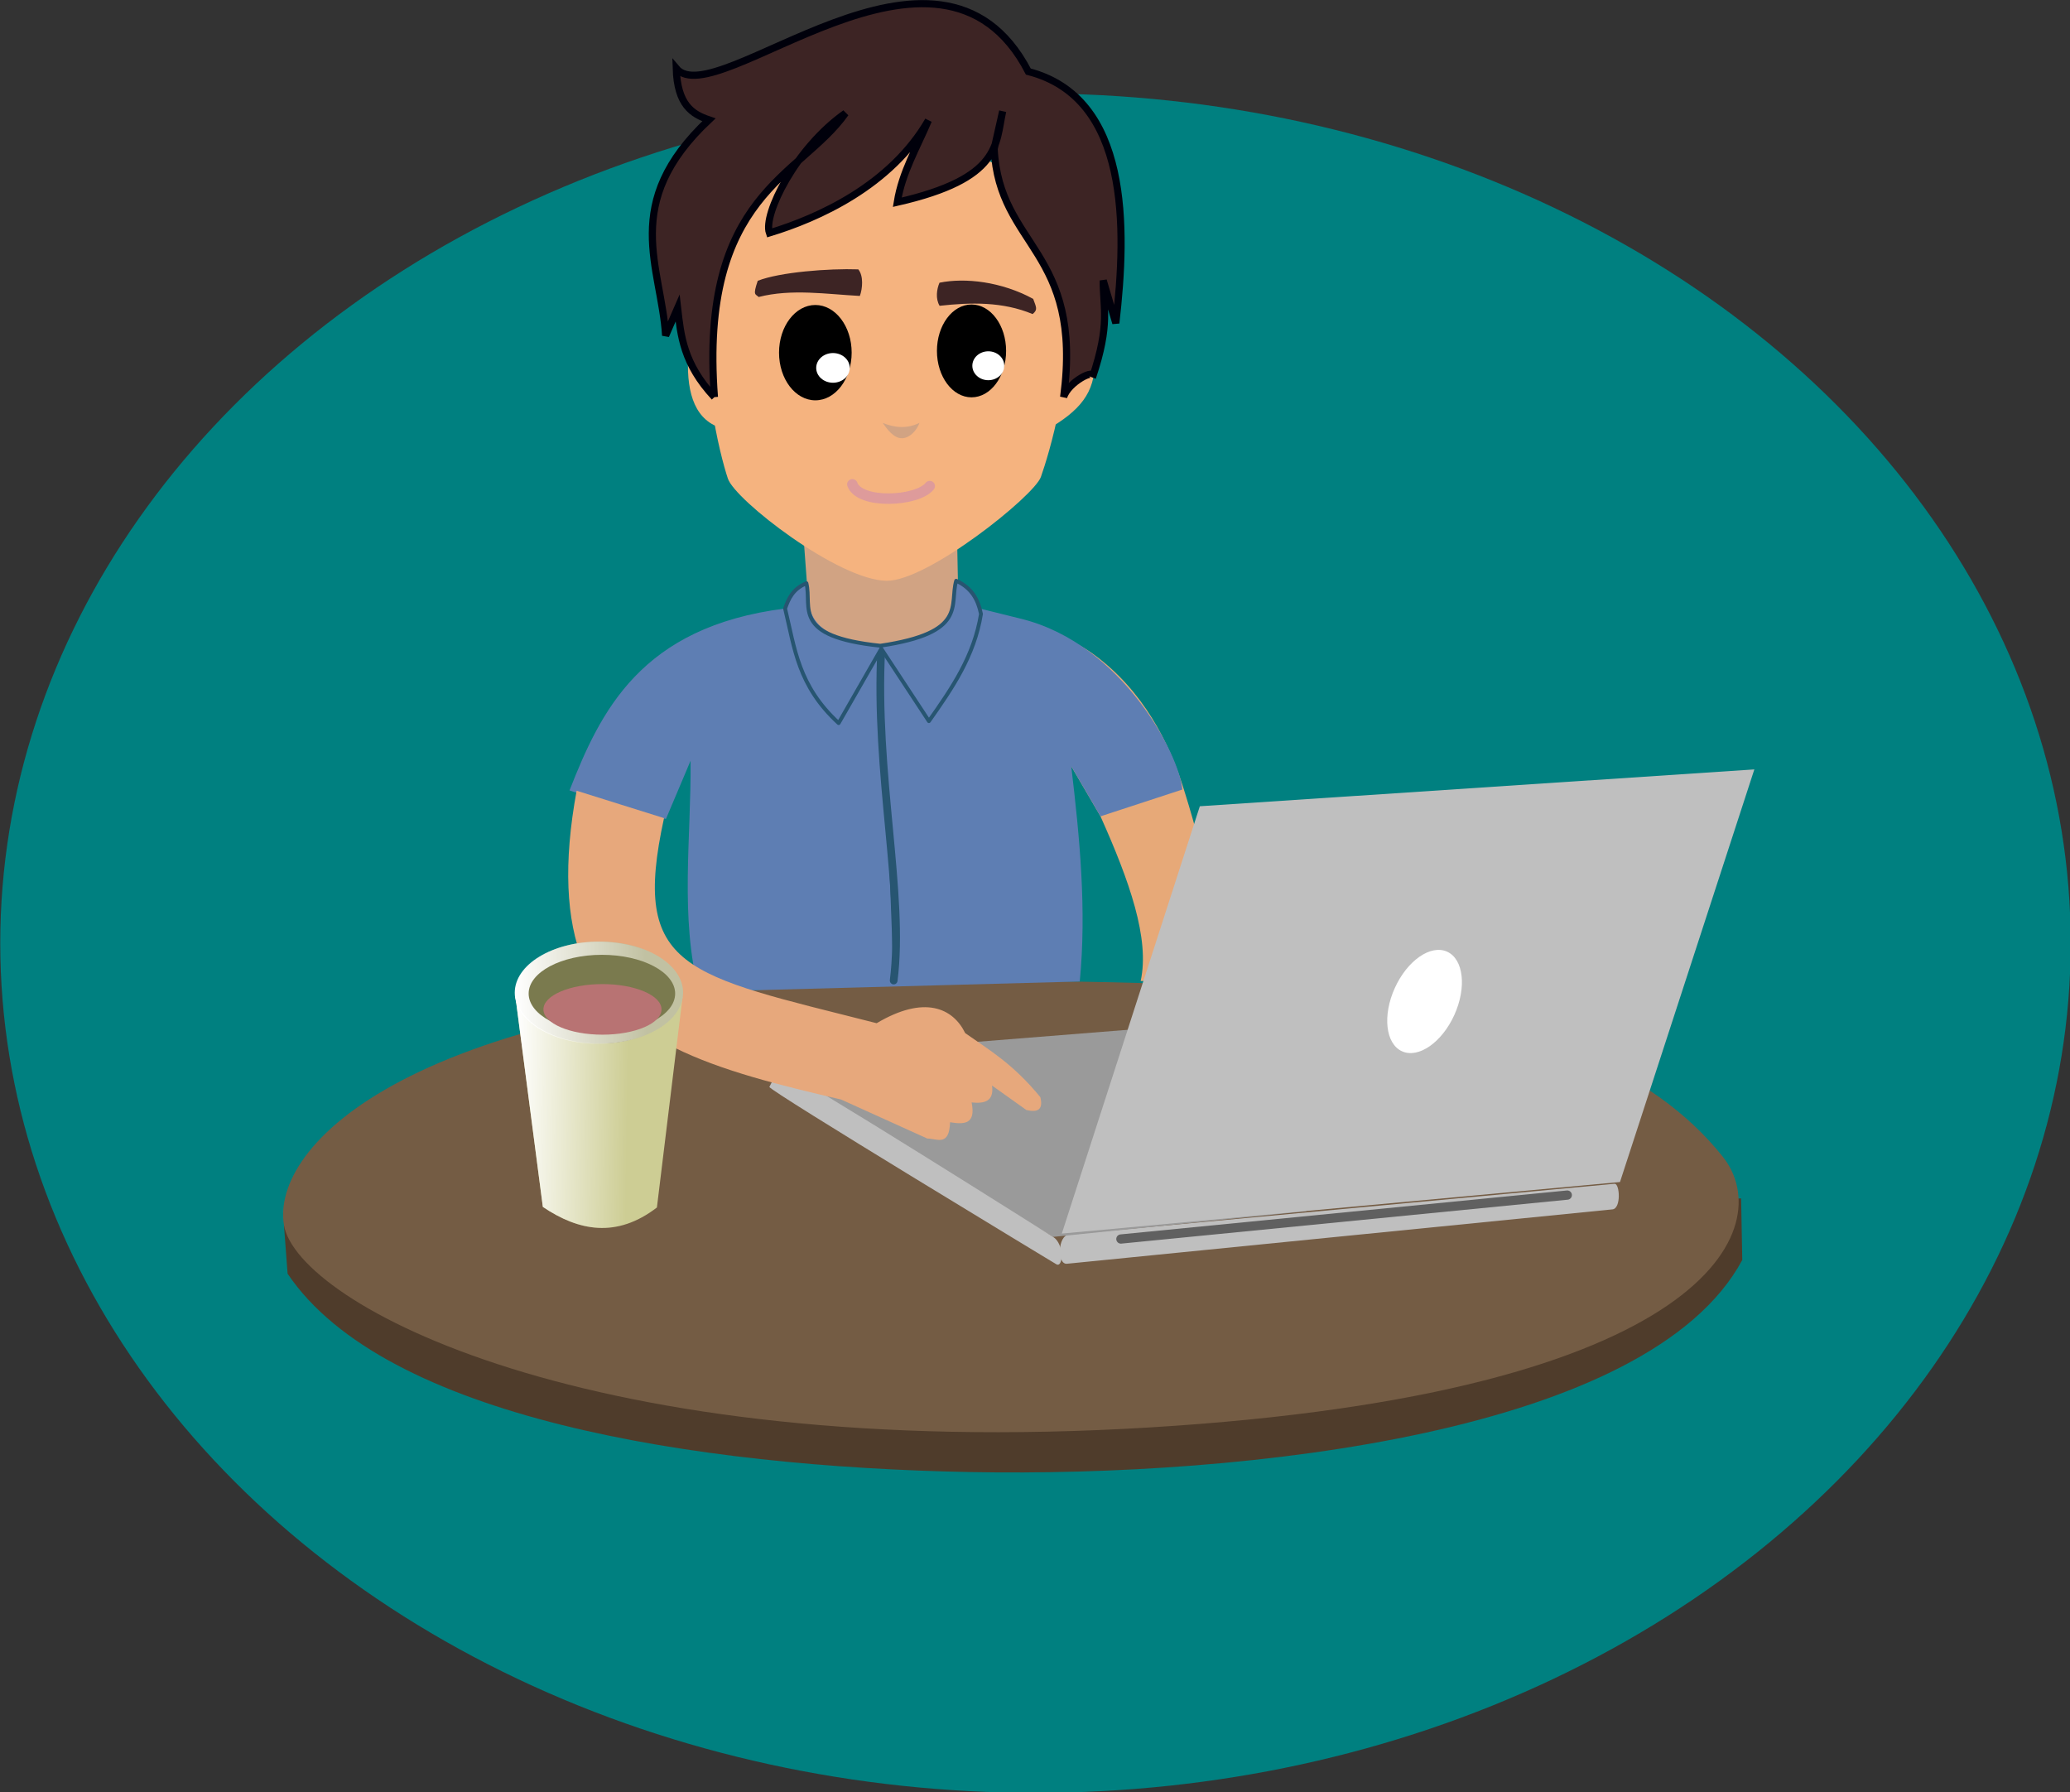 <?xml version="1.0" encoding="UTF-8" standalone="no"?>
<!-- Created with Inkscape (http://www.inkscape.org/) -->

<svg
   version="1.1"
   id="svg874"
   width="573.343"
   height="496.393"
   viewBox="0 0 573.343 496.393"
   sodipodi:docname="avatar.svg"
   inkscape:version="1.1.1 (c3084ef, 2021-09-22)"
   xmlns:inkscape="http://www.inkscape.org/namespaces/inkscape"
   xmlns:sodipodi="http://sodipodi.sourceforge.net/DTD/sodipodi-0.dtd"
   xmlns:xlink="http://www.w3.org/1999/xlink"
   xmlns="http://www.w3.org/2000/svg"
   xmlns:svg="http://www.w3.org/2000/svg"
   xmlns:rdf="http://www.w3.org/1999/02/22-rdf-syntax-ns#">
  <rect x="0" y="0" width="573.343" height="496.393" fill="#333333" stroke="none"/>
  <defs
     id="defs878">
    <linearGradient
       inkscape:collect="always"
       id="linearGradient2725">
      <stop
         style="stop-color:#ffffff;stop-opacity:1;"
         offset="0"
         id="stop2721" />
      <stop
         style="stop-color:#ffffff;stop-opacity:0;"
         offset="1"
         id="stop2723" />
    </linearGradient>
    <linearGradient
       inkscape:collect="always"
       id="linearGradient2358">
      <stop
         style="stop-color:#ffffff;stop-opacity:1;"
         offset="0"
         id="stop2354" />
      <stop
         style="stop-color:#ffffff;stop-opacity:0;"
         offset="1"
         id="stop2356" />
    </linearGradient>
    <linearGradient
       id="linearGradient1136"
       inkscape:swatch="gradient">
      <stop
         style="stop-color:#ffff00;stop-opacity:1;"
         offset="0"
         id="stop1132" />
      <stop
         style="stop-color:#ffff00;stop-opacity:0;"
         offset="1"
         id="stop1134" />
    </linearGradient>
    <color-profile
       name="ACES-CG-Linear--Academy-Color-Encoding-System-AP1-"
       xlink:href="file:///System/Library/ColorSync/Profiles/ACESCG%20Linear.icc"
       id="color-profile1011" />
    <linearGradient
       inkscape:collect="always"
       xlink:href="#linearGradient2358"
       id="linearGradient2360"
       x1="229.006"
       y1="205.8"
       x2="243.578"
       y2="206.011"
       gradientUnits="userSpaceOnUse" />
    <linearGradient
       inkscape:collect="always"
       xlink:href="#linearGradient2725"
       id="linearGradient2727"
       x1="229.073"
       y1="190.696"
       x2="246.142"
       y2="190.298"
       gradientUnits="userSpaceOnUse"
       gradientTransform="translate(-0.133,-0.323)" />
  </defs>
  <sodipodi:namedview
     id="namedview876"
     pagecolor="#ffffff"
     bordercolor="#cccccc"
     borderopacity="1"
     inkscape:pageshadow="0"
     inkscape:pageopacity="1"
     inkscape:pagecheckerboard="0"
     showgrid="false"
     inkscape:zoom="0.55010953"
     inkscape:cx="197.23345"
     inkscape:cy="276.30861"
     inkscape:window-width="1386"
     inkscape:window-height="710"
     inkscape:window-x="0"
     inkscape:window-y="25"
     inkscape:window-maximized="0"
     inkscape:current-layer="g880"
     showguides="false" />
  <g
     inkscape:label="Image"
     id="g880"
     style="display:inline"
     transform="translate(-162.163,-61.549)"
     inkscape:groupmode="layer">
    <g
       id="g1000"
       transform="matrix(2.134,0,0,2.134,-183.821,-69.77)">
      <ellipse
         style="fill:#008080;fill-opacity:1;stroke:none;stroke-width:1.184;stroke-linecap:round;stroke-linejoin:round;stroke-miterlimit:4;stroke-dasharray:none;stroke-opacity:1;paint-order:markers stroke fill"
         id="path7784"
         cx="296.526"
         cy="183.939"
         rx="134.363"
         ry="110.271"
         inkscape:label="fondo" />
      <g
         id="g32544"
         inkscape:label="Mesa"
         style="display:inline">
        <path
           style="fill:#4f3c2b;fill-opacity:1;stroke:none;stroke-width:1px;stroke-linecap:butt;stroke-linejoin:round;stroke-opacity:1"
           d="m 198.983,220.513 0.475,6.319 c 12.587,18.69 52.746,25.071 88.632,25.746 35.886,0.675 88.113,-5.083 100.173,-27.522 l -0.148,-7.99 -189.132,3.447"
           id="path2712"
           sodipodi:nodetypes="cczccc"
           inkscape:label="sombraMesa" />
        <path
           style="fill:#745c44;fill-opacity:1;stroke:none;stroke-width:1px;stroke-linecap:butt;stroke-linejoin:miter;stroke-opacity:1"
           d="m 198.983,220.513 c -1.684,-10.153 15.869,-29.187 79.142,-31.728 43.383,0.129 89.032,-0.533 107.628,22.89 7.13,8.981 -1.433,30.666 -74.394,35.11 -72.961,4.444 -110.692,-16.12 -112.376,-26.273 z"
           id="path1670"
           sodipodi:nodetypes="zcssz"
           inkscape:label="mesa" />
      </g>
      <path
         style="display:inline;opacity:1;fill:#e7a978;fill-opacity:1;stroke:none;stroke-width:1px;stroke-linecap:butt;stroke-linejoin:miter;stroke-opacity:1"
         d="m 286.943,140.832 c 3.098,-0.132 12.116,1.946 17.186,5.664 6.268,4.596 9.817,11.285 11.843,18.087 2.607,8.328 4.108,16.339 5.535,24.33 l -11.328,-0.064 c 1.205,-5.477 -1.455,-12.983 -5.214,-21.369 l -3.798,-6.501 c 0,0 -17.323,-20.015 -14.225,-20.146 z"
         id="path2799"
         sodipodi:nodetypes="zscccccz"
         inkscape:label="brazoIzquierdo" />
      <g
         id="g32540"
         inkscape:label="Laptop"
         style="display:inline">
        <path
           style="fill:#bfbfbf;fill-opacity:1;stroke:none;stroke-width:0.5;stroke-linecap:round;stroke-linejoin:round;stroke-miterlimit:4;stroke-dasharray:none;stroke-opacity:1"
           d="m 371.415,218.486 c 1.157,-0.115 0.945,-3.385 0.274,-3.322 l -70.796,6.576 c -1.51,0.14 -1.587,3.933 -0.274,3.802 z"
           id="path5027"
           sodipodi:nodetypes="sssss"
           inkscape:label="latopUnion1" />
        <path
           style="fill:#b7c8be;stroke:#606060;stroke-width:1.2;stroke-linecap:round;stroke-linejoin:miter;stroke-miterlimit:4;stroke-dasharray:none;stroke-opacity:1"
           d="m 307.612,222.332 57.939,-5.701"
           id="path1048"
           inkscape:label="laptopUnon" />
        <path
           style="fill:#9a9a9a;fill-opacity:1;stroke:none;stroke-width:1;stroke-linecap:butt;stroke-linejoin:round;stroke-miterlimit:4;stroke-dasharray:none;stroke-opacity:1"
           d="m 263.169,200.925 25.828,-4.188 24.781,-1.978 17.917,23.967 -32.884,3.331 z"
           id="path956"
           inkscape:label="teclado" />
        <path
           style="fill:#bfbfbf;fill-opacity:1;stroke:none;stroke-width:0.5;stroke-linecap:round;stroke-linejoin:round;stroke-miterlimit:4;stroke-dasharray:none;stroke-opacity:1"
           d="m 298.811,222.057 c 1.484,0.91 1.328,4.112 0.406,3.542 0,0 -37.41,-22.605 -37.226,-23.007 0.185,-0.403 0.918,-1.89 1.838,-1.978 0.92,-0.087 34.981,21.443 34.981,21.443 z"
           id="path5759"
           sodipodi:nodetypes="sszzs"
           inkscape:label="latopTeclado" />
        <path
           style="fill:#bfbfbf;fill-opacity:1;stroke:none;stroke-width:0.503;stroke-linecap:round;stroke-linejoin:round;stroke-miterlimit:4;stroke-dasharray:none;stroke-opacity:1"
           d="m 299.945,221.627 72.447,-6.693 17.438,-53.546 -71.972,4.781 z"
           id="path4387"
           inkscape:label="pantalla" />
        <ellipse
           style="fill:#ffffff;stroke:none;stroke-width:1.395;stroke-linecap:round;stroke-linejoin:round;stroke-miterlimit:4;stroke-dasharray:none;paint-order:markers stroke fill"
           id="path4557"
           cx="395.137"
           cy="31.147"
           rx="4.241"
           ry="7.095"
           transform="rotate(24.385)"
           inkscape:label="laptopLogo" />
      </g>
      <path
         style="display:inline;fill:#d1a383;fill-opacity:1;stroke:none;stroke-width:1px;stroke-linecap:butt;stroke-linejoin:miter;stroke-opacity:1"
         d="m 266.427,131.324 1.042,14.07 19.151,-0.13 -0.261,-13.549 z"
         id="path1068"
         inkscape:label="cuello" />
      <path
         style="display:inline;fill:#f5b37f;fill-opacity:1;stroke:none;stroke-width:0.928px;stroke-linecap:butt;stroke-linejoin:miter;stroke-opacity:1"
         d="m 277.186,136.91 c 5.326,0.074 19.17,-11.008 20.043,-13.477 2.016,-5.701 13.385,-43.395 -19.236,-43.801 -32.621,-0.406 -23.486,37.75 -21.389,44.018 0.932,2.786 14.322,13.172 20.581,13.26 z"
         id="path6364"
         sodipodi:nodetypes="sszss"
         inkscape:label="cara" />
      <g
         id="g16805"
         inkscape:label="Camisa"
         style="display:inline">
        <path
           style="fill:#5e7eb3;fill-opacity:1;stroke:none;stroke-width:1px;stroke-linecap:butt;stroke-linejoin:miter;stroke-opacity:1"
           d="m 264.028,140.51 c -18.777,2.363 -23.966,13.388 -27.98,23.604 3.721,1.186 8.421,3.159 12.522,3.694 l 3.19,-7.543 c 0.097,10.025 -1.429,20.253 1.101,29.973 l 49.413,-1.325 c 0.902,-9.312 3e-4,-18.624 -1.106,-27.936 l 3.798,6.501 10.619,-3.475 c -0.322,-4.376 -7.697,-18.846 -20.839,-22.142 l -8.66,-2.147 c -0.77,6.967 -18.65,7.637 -19.009,-0.176 z"
           id="path5589"
           sodipodi:nodetypes="ccccccccccccc"
           inkscape:label="camisa" />
        <path
           style="fill:#275571;fill-opacity:1;stroke:#275571;stroke-width:1.002;stroke-linecap:round;stroke-linejoin:miter;stroke-miterlimit:4;stroke-dasharray:none;stroke-opacity:1"
           d="m 276.515,145.724 c -0.869,16.236 3.031,31.833 1.609,43.061"
           id="path5018"
           sodipodi:nodetypes="cc"
           inkscape:label="cierreCamisa" />
        <path
           style="fill:#5e7eb3;fill-opacity:1;stroke:#275571;stroke-width:0.5;stroke-linecap:round;stroke-linejoin:round;stroke-miterlimit:4;stroke-dasharray:none;stroke-opacity:1"
           d="m 266.796,137.228 c 0.761,3.14 -1.958,6.903 9.59,8.11 11.375,-1.69 8.946,-5.292 9.848,-8.432 2.069,0.939 2.855,2.52 3.218,4.312 -0.874,5.446 -3.73,9.617 -6.758,13.903 l -6.179,-9.397 -5.535,9.655 c -5.271,-4.841 -5.703,-9.693 -6.952,-14.868 0.46,-1.268 0.963,-2.519 2.768,-3.283 z"
           id="path4622"
           sodipodi:nodetypes="ccccccccc"
           inkscape:label="cuelloCamisa" />
      </g>
      <path
         style="fill:#e7a87c;fill-opacity:1;stroke:none;stroke-width:1px;stroke-linecap:butt;stroke-linejoin:miter;stroke-opacity:1"
         d="m 236.972,164.156 11.342,3.554 c -4.325,19.772 2.764,20.303 27.599,26.616 6.198,-3.683 9.905,-1.972 11.493,1.285 3.15,2.212 6.22,3.991 9.754,8.317 0.411,1.683 -0.417,1.99 -1.815,1.663 l -4.461,-3.176 c 0.29,2.02 -0.932,2.377 -2.646,2.193 0.589,2.886 -1.008,2.857 -2.798,2.571 -0.097,3.216 -1.722,2.103 -2.949,2.117 l -11.191,-5.066 c -7.837,-1.824 -15.569,-3.718 -21.625,-6.73 -11.243,-4.107 -16.173,-14.526 -12.703,-33.345 z"
         id="path16974"
         inkscape:label="brazoDerecho"
         sodipodi:nodetypes="ccccccccccccc" />
      <g
         id="g3148"
         inkscape:label="Vaso"
         sodipodi:insensitive="true">
        <path
           style="display:inline;fill:#cdcd94;fill-opacity:1;stroke:none;stroke-width:1.152;stroke-linecap:round;stroke-linejoin:round;stroke-miterlimit:4;stroke-dasharray:none;stroke-opacity:1"
           d="m 232.586,218.162 c 4.647,3.139 9.584,4.092 14.806,0.079 l 3.333,-27.343 c -3.659,8.013 -16.875,8.137 -21.72,-0.194 z"
           id="path948"
           sodipodi:nodetypes="ccccc" />
        <path
           style="display:inline;fill:url(#linearGradient2360);fill-opacity:1;stroke:none;stroke-width:1.152;stroke-linecap:round;stroke-linejoin:round;stroke-miterlimit:4;stroke-dasharray:none;stroke-opacity:1"
           d="m 232.586,218.162 c 4.647,3.139 9.584,4.092 14.806,0.079 l 3.333,-27.343 c -3.659,8.013 -16.875,8.137 -21.72,-0.194 z"
           id="path948-5"
           sodipodi:nodetypes="ccccc" />
        <ellipse
           style="display:inline;fill:#c1c1a2;fill-opacity:1;stroke:none;stroke-width:0.697;stroke-linecap:round;stroke-linejoin:round;paint-order:markers stroke fill"
           id="path1984-3"
           cx="239.931"
           cy="190.349"
           rx="10.857"
           ry="6.625" />
        <ellipse
           style="display:inline;fill:url(#linearGradient2727);fill-opacity:1;stroke:none;stroke-width:0.697;stroke-linecap:round;stroke-linejoin:round;paint-order:markers stroke fill"
           id="path1984-3-7"
           cx="239.797"
           cy="190.374"
           rx="10.857"
           ry="6.625" />
        <ellipse
           style="fill:#7a7a4e;fill-opacity:1;stroke:none;stroke-width:0.568;stroke-linecap:round;stroke-linejoin:round;paint-order:markers stroke fill"
           id="path1984"
           cx="240.252"
           cy="190.48"
           rx="9.507"
           ry="5.03" />
        <ellipse
           style="fill:#b87373;fill-opacity:1;stroke:none;stroke-width:0.5;stroke-linecap:round;stroke-linejoin:round;paint-order:markers stroke fill"
           id="path2855"
           cx="240.326"
           cy="192.532"
           rx="7.663"
           ry="3.283" />
      </g>
      <path
         style="fill:none;stroke:#de9b9b;stroke-width:1.36;stroke-linecap:round;stroke-linejoin:round;stroke-miterlimit:4;stroke-dasharray:none;stroke-opacity:1"
         d="m 272.759,124.391 c 0.936,2.627 8.456,2.249 10.043,0.229"
         id="path21777"
         sodipodi:nodetypes="cc"
         inkscape:label="boca" />
      <g
         id="g22578"
         inkscape:label="Ojo1"
         transform="matrix(1.886,0,0,1.828,-239.209,-85.646)">
        <ellipse
           style="fill:#000000;fill-opacity:1;stroke:none;stroke-width:1.573;stroke-linecap:round;stroke-linejoin:round;stroke-miterlimit:4;stroke-dasharray:none;stroke-opacity:1;paint-order:markers stroke fill"
           id="path22170"
           cx="268.91"
           cy="105.552"
           rx="2.499"
           ry="3.384" />
        <ellipse
           style="fill:#ffffff;fill-opacity:1;stroke:none;stroke-width:1.5;stroke-linecap:round;stroke-linejoin:round;stroke-miterlimit:4;stroke-dasharray:none;stroke-opacity:1;paint-order:markers stroke fill"
           id="path22442"
           cx="270.123"
           cy="106.634"
           rx="1.154"
           ry="1.054" />
      </g>
      <g
         id="g22578-1"
         inkscape:label="Ojo1"
         transform="matrix(1.796,0,0,1.78,-194.737,-80.805)"
         style="display:inline">
        <ellipse
           style="fill:#000000;fill-opacity:1;stroke:none;stroke-width:1.573;stroke-linecap:round;stroke-linejoin:round;stroke-miterlimit:4;stroke-dasharray:none;stroke-opacity:1;paint-order:markers stroke fill"
           id="path22170-0"
           cx="268.91"
           cy="105.552"
           rx="2.499"
           ry="3.384" />
        <ellipse
           style="fill:#ffffff;fill-opacity:1;stroke:none;stroke-width:1.5;stroke-linecap:round;stroke-linejoin:round;stroke-miterlimit:4;stroke-dasharray:none;stroke-opacity:1;paint-order:markers stroke fill"
           id="path22442-8"
           cx="270.123"
           cy="106.634"
           rx="1.154"
           ry="1.054" />
      </g>
      <path
         style="fill:#3d2424;fill-opacity:1;stroke:none;stroke-width:1.035px;stroke-linecap:round;stroke-linejoin:round;stroke-opacity:1"
         d="m 260.594,100.08 c 4.271,-1.095 8.814,-0.364 13.137,-0.137 0.351,-0.937 0.498,-2.609 -0.203,-3.45 -3.815,-0.136 -10.218,0.359 -13.05,1.486 -0.669,1.948 -0.288,1.693 0.117,2.1 z"
         id="path22725"
         sodipodi:nodetypes="ccccc"
         inkscape:label="cejaDer" />
      <path
         style="display:inline;fill:#3d2424;fill-opacity:1;stroke:none;stroke-width:1.04px;stroke-linecap:round;stroke-linejoin:round;stroke-opacity:1"
         d="m 284.081,101.222 c 4.048,-0.446 8.167,-0.555 12.074,1.074 0.705,-0.574 0.472,-0.877 0.074,-1.97 -4.091,-2.236 -8.841,-2.781 -12.16,-2.099 -0.359,0.83 -0.538,2.069 0.013,2.995 z"
         id="path22725-0"
         sodipodi:nodetypes="ccccc"
         inkscape:label="cejaIzq" />
      <path
         style="fill:#d1a383;fill-opacity:1;stroke:none;stroke-width:1.002;stroke-linecap:butt;stroke-linejoin:round;stroke-miterlimit:4;stroke-dasharray:none;stroke-opacity:1"
         d="m 276.688,116.414 c 1.596,0.658 3.192,0.782 4.788,0 -0.355,0.975 -1.256,1.968 -2.261,1.995 -1.073,0.029 -1.923,-1.151 -2.527,-1.995 z"
         id="path992"
         sodipodi:nodetypes="ccac"
         inkscape:label="nariz" />
      <path
         style="fill:#f5b37f;fill-opacity:1;stroke:none;stroke-width:1.125;stroke-linecap:butt;stroke-linejoin:round;stroke-miterlimit:4;stroke-dasharray:none;stroke-opacity:1"
         d="m 255.481,109.546 c 0.014,-2.917 -3.542,-2.807 -4.045,-1.426 -0.178,4.572 0.977,8.127 4.569,9.032 z"
         id="path6751"
         sodipodi:nodetypes="cccc"
         inkscape:label="orejaD" />
      <path
         style="fill:#f5b37f;fill-opacity:1;stroke:none;stroke-width:1.087;stroke-linecap:butt;stroke-linejoin:round;stroke-miterlimit:4;stroke-dasharray:none;stroke-opacity:1"
         d="m 299.672,108.954 c 1.038,-3.496 3.819,-2.621 4.543,-0.587 0.083,4.173 -1.993,6.507 -6.122,8.891 0.589,-2.444 1.68,-2.287 1.58,-8.304 z"
         id="path7185"
         sodipodi:nodetypes="cccc"
         inkscape:label="orejaI" />
      <path
         style="display:inline;fill:#3d2424;fill-opacity:1;stroke:#00000b;stroke-width:0.927;stroke-linecap:butt;stroke-linejoin:miter;stroke-miterlimit:4;stroke-dasharray:none;stroke-opacity:1"
         d="m 254.857,113.073 c -1.98,-26.325 11.145,-28.566 17.003,-36.841 -6.459,4.543 -10.707,13.133 -9.867,15.533 6.347,-1.931 15.723,-6.117 20.633,-14.602 -1.462,3.481 -3.412,6.715 -4.038,10.62 13.518,-3.083 12.742,-7.53 13.681,-11.814 l -1.105,4.884 c 0.63,12.799 11.552,13.085 9.018,32.221 0.563,-1.946 4.249,-3.836 3.742,-2.555 2.349,-7.007 1.362,-9.032 1.396,-12.582 l 1.634,5.534 C 308.387,91.098 308.756,74.216 295.6,70.823 283.968,48.435 255,76.524 249.899,70.413 c 0.143,4.726 2.07,5.938 4.239,6.671 -11.523,10.835 -6.177,19.047 -5.616,28.002 l 1.556,-3.572 c 0.411,3.543 0.723,7.215 4.778,11.559"
         id="path13270"
         sodipodi:nodetypes="ccccccccccccccccc"
         inkscape:label="cabello" />
    </g>
  </g>
</svg>
